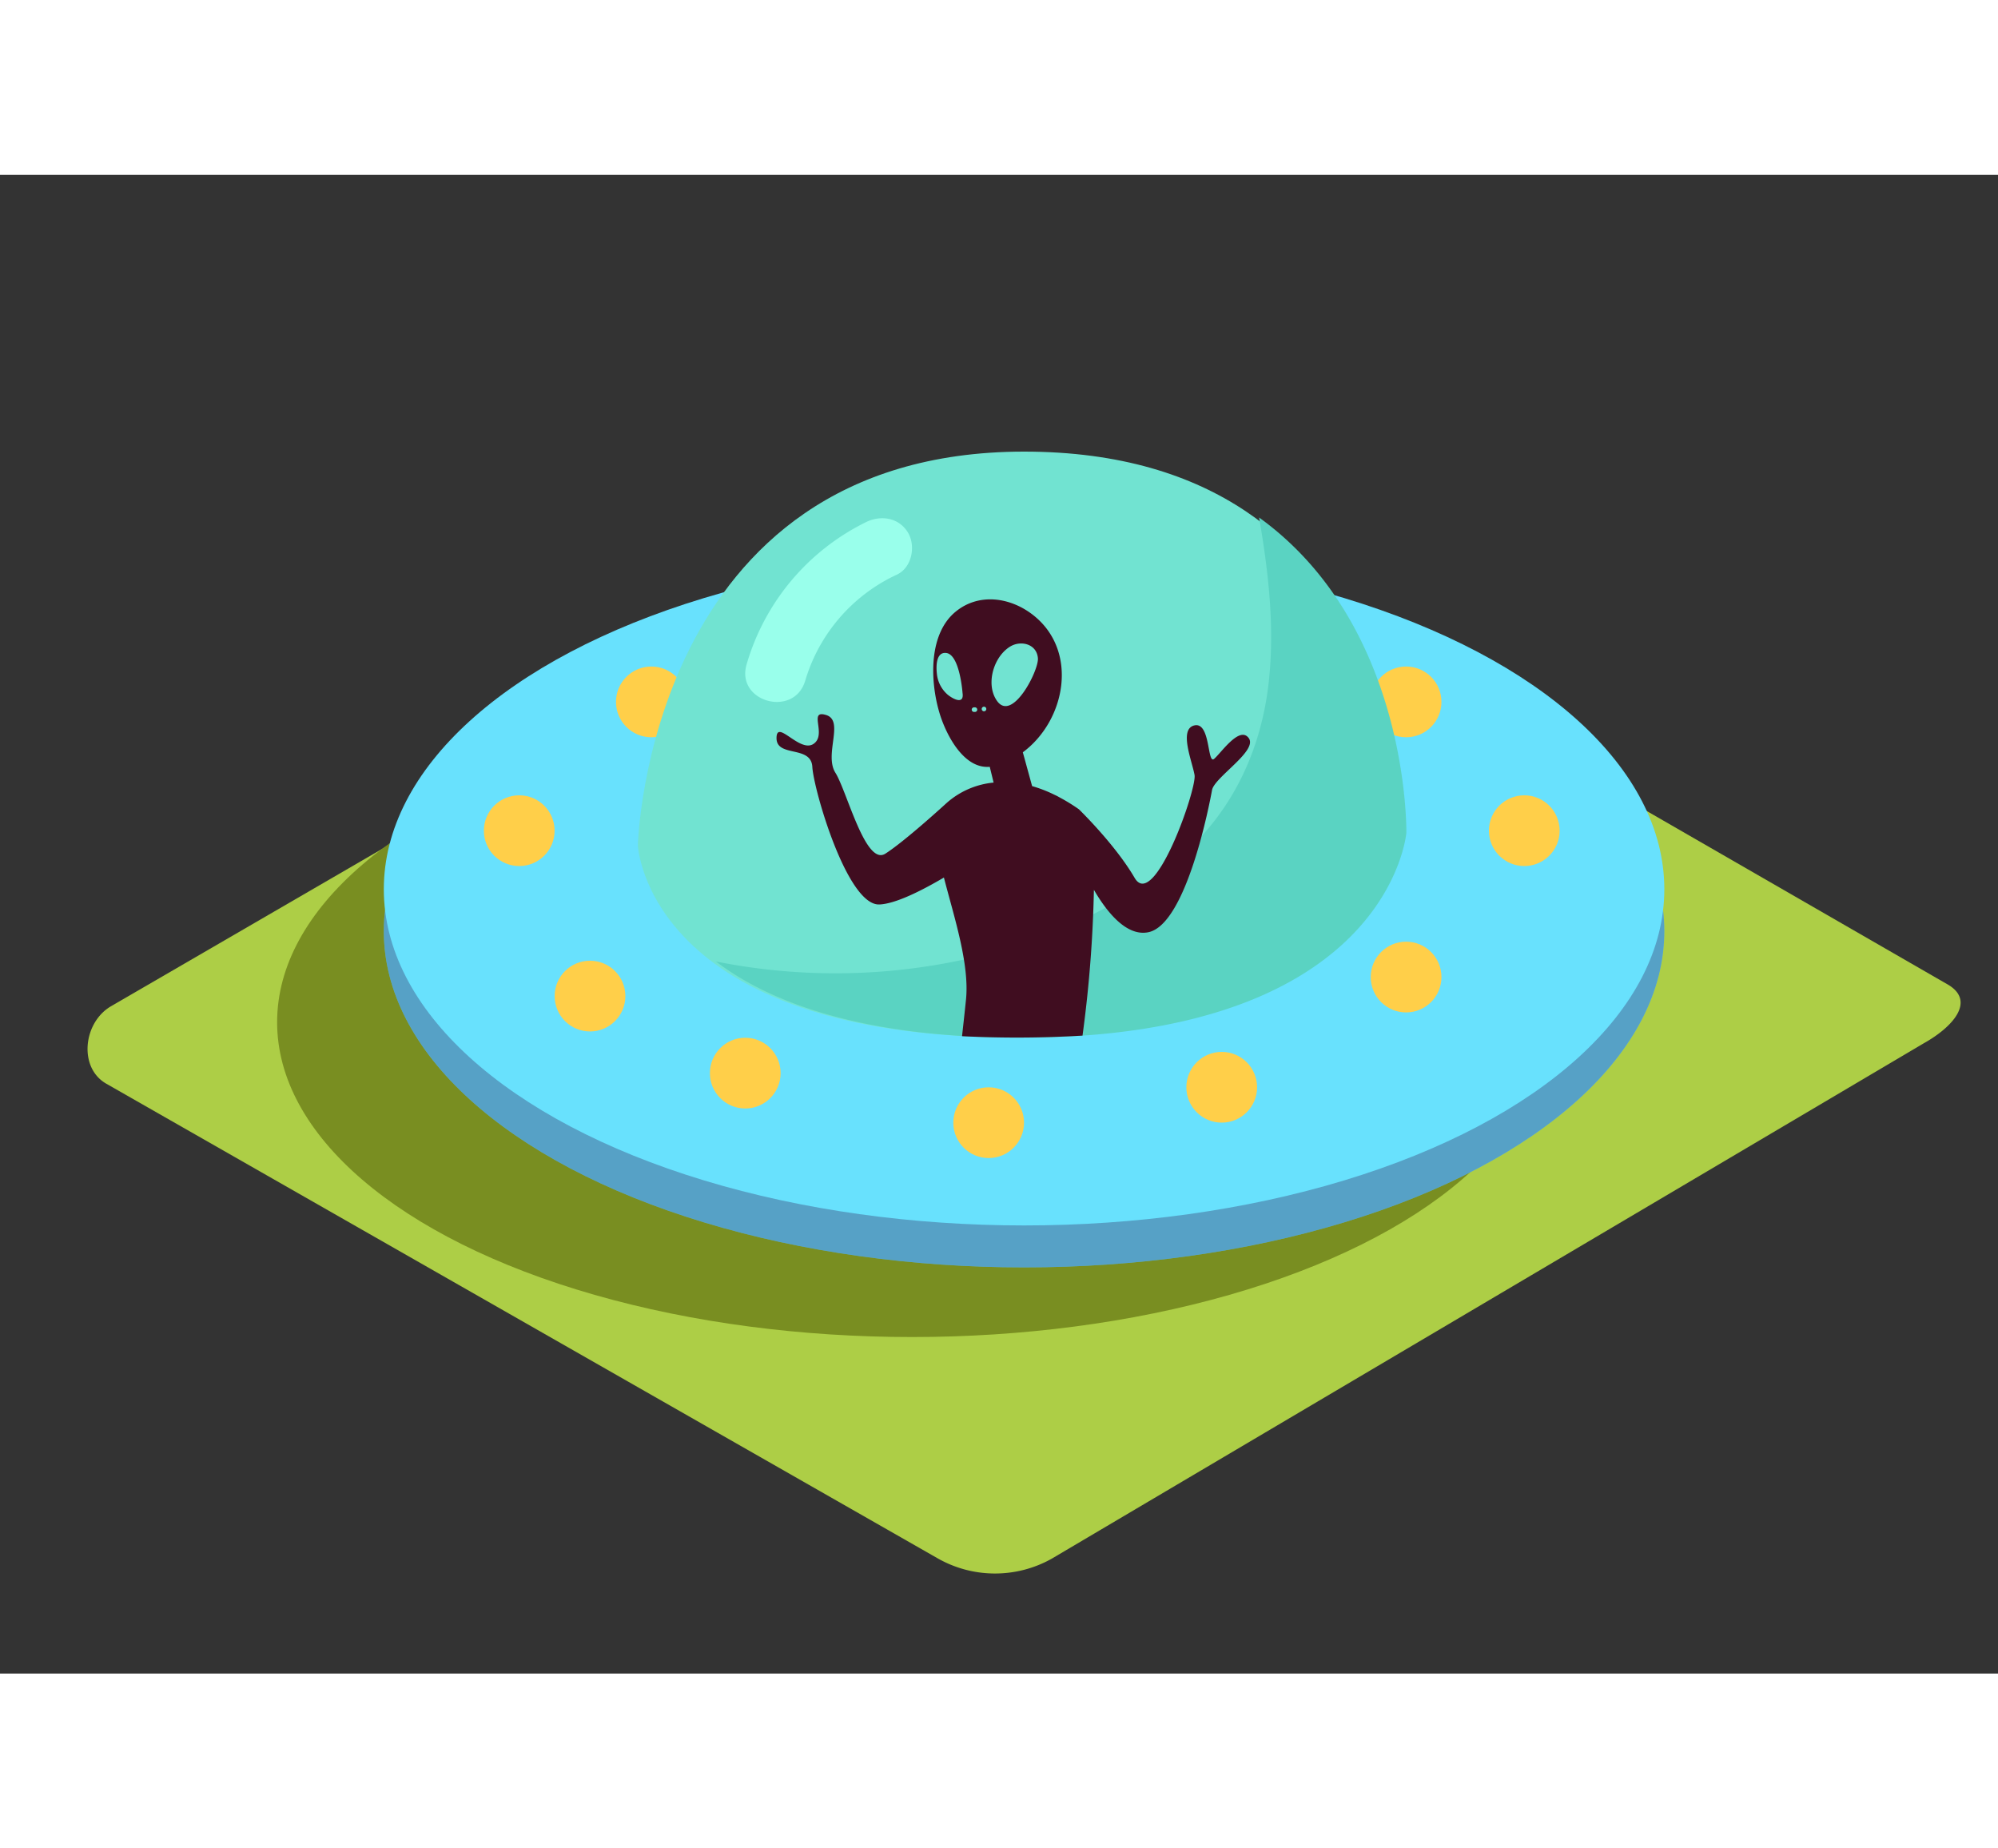 <svg id="Layer_2" data-name="Layer 2" xmlns="http://www.w3.org/2000/svg" viewBox="0 0 400 300" class="styles_logo__3Jd-a" width="200" height="185"><rect x="0" y="0" width="400" height="300" fill="#333333" stroke="none"/><title>cc</title><path d="M210.57,277,385.22,173.79c5.56-3.12,10.33-8.25,4.91-11.61l-175.27-101c-2.63-1.63-6.62-2.7-9.3-1.14L22.23,166.42c-5.56,3.23-6.56,12.25-1,15.48l166.32,94.94A23.22,23.22,0,0,0,210.57,277Z" fill="#adce46"/><ellipse cx="182.58" cy="169.62" rx="127.1" ry="63.02" fill="#798e21"/><ellipse cx="205.02" cy="151.4" rx="128.18" ry="67.3" fill="#68e1fd"/><ellipse cx="205.02" cy="151.4" rx="128.18" ry="67.3" fill="#3a3a6c" opacity="0.38"/><ellipse cx="205.02" cy="143" rx="128.18" ry="67.3" fill="#68e1fd"/><circle cx="103.95" cy="131.28" r="7.08" fill="#ffcf49"/><circle cx="305.16" cy="131.28" r="7.08" fill="#ffcf49"/><circle cx="118.12" cy="164.39" r="7.08" fill="#ffcf49"/><circle cx="149.2" cy="179.81" r="7.08" fill="#ffcf49"/><circle cx="197.93" cy="189.73" r="7.08" fill="#ffcf49"/><circle cx="244.59" cy="182.64" r="7.08" fill="#ffcf49"/><circle cx="281.5" cy="160.58" r="7.08" fill="#ffcf49"/><circle cx="281.5" cy="105.5" r="7.08" fill="#ffcf49"/><circle cx="130.4" cy="105.5" r="7.08" fill="#ffcf49"/><path d="M127.7,134.23S129.61,55.43,205,55.4c77.15,0,75.64,76.28,75.64,76.28s-3.36,41-77.23,41S127.7,134.23,127.7,134.23Z" fill="#71e3d1"/><path d="M252.07,68.59c1.88,10.88,3.14,21.92,1.94,32.87-1.44,13.18-6.89,25.29-16.82,34.24-11.52,10.39-26.92,17.19-41.87,20.85a121.88,121.88,0,0,1-52,.91c10.71,8.13,29.16,15.26,61,15.26,73.87,0,77.23-41,77.23-41S282.31,90.42,252.07,68.59Z" fill="#5ad3c2"/><path d="M181.8,71.65c-1.77-3-5.35-3.6-8.33-2.18a46,46,0,0,0-24,28.53c-2.21,7.53,9.53,10.75,11.74,3.24A34.08,34.08,0,0,1,179.61,80C182.58,78.56,183.36,74.32,181.8,71.65Z" fill="#99ffeb"/><path d="M250,112.75c-1.85-2.54-5.55,3-6.94,4.16s-.69-7.4-3.91-6.71-.48,7.17,0,9.94-8.09,27.29-12,20.58S216,127,216,127a37.07,37.07,0,0,0-3.81-2.35l-.58-.32-.59-.28-.31-.15a26.63,26.63,0,0,0-4.08-1.54l-1.86-6.77c8.6-6.37,11.21-20.28,2.08-27.46-4.55-3.58-10.9-4.53-15.58-.65a10.25,10.25,0,0,0-1.84,2c-3.57,5.06-2.94,13.25-1.21,18.67,1.28,4,4.7,10.74,9.86,10.35h.07l.77,3.15a16.55,16.55,0,0,0-9.42,4.1s-8.27,7.59-12.25,10.13-7.68-12.49-10-16.19,1.85-10.41-1.85-11.56.23,3.93-2.54,5.78-7.4-5.09-7.4-1.16,6.94,1.36,7.17,5.77,6.94,27.76,13.41,27.53c3.23-.12,8.48-2.77,12.93-5.39,2,7.78,5.16,17.29,4.42,24.46-.27,2.6-.47,4.43-.79,7.3a222.13,222.13,0,0,0,24.12-.12,255,255,0,0,0,2.28-29.18c2.56,4.4,6.52,9.41,10.93,8.48,7.63-1.62,12.26-25.9,12.72-28.45S251.85,115.29,250,112.75Z" fill="#400d20"/><path d="M201.44,95c-2.82,2.38-4,7.38-1.78,10.38,3.07,4.11,8.31-6.16,8.13-8.61-.21-2.84-3.37-3.68-5.57-2.34A6.26,6.26,0,0,0,201.44,95Z" fill="#71e3d1"/><path d="M192.7,103.7s-.56-7.83-3.35-8c-2-.16-1.94,2.83-1.79,4.12a6.32,6.32,0,0,0,2.22,4.28C190.85,104.95,193.06,106.11,192.7,103.7Z" fill="#71e3d1"/><path d="M195.18,106.59H195a.46.46,0,0,0,0,.92h.19A.46.46,0,0,0,195.18,106.59Z" fill="#71e3d1"/><path d="M197,106.46a.46.46,0,0,0,0,.92A.46.46,0,0,0,197,106.46Z" fill="#71e3d1"/></svg>